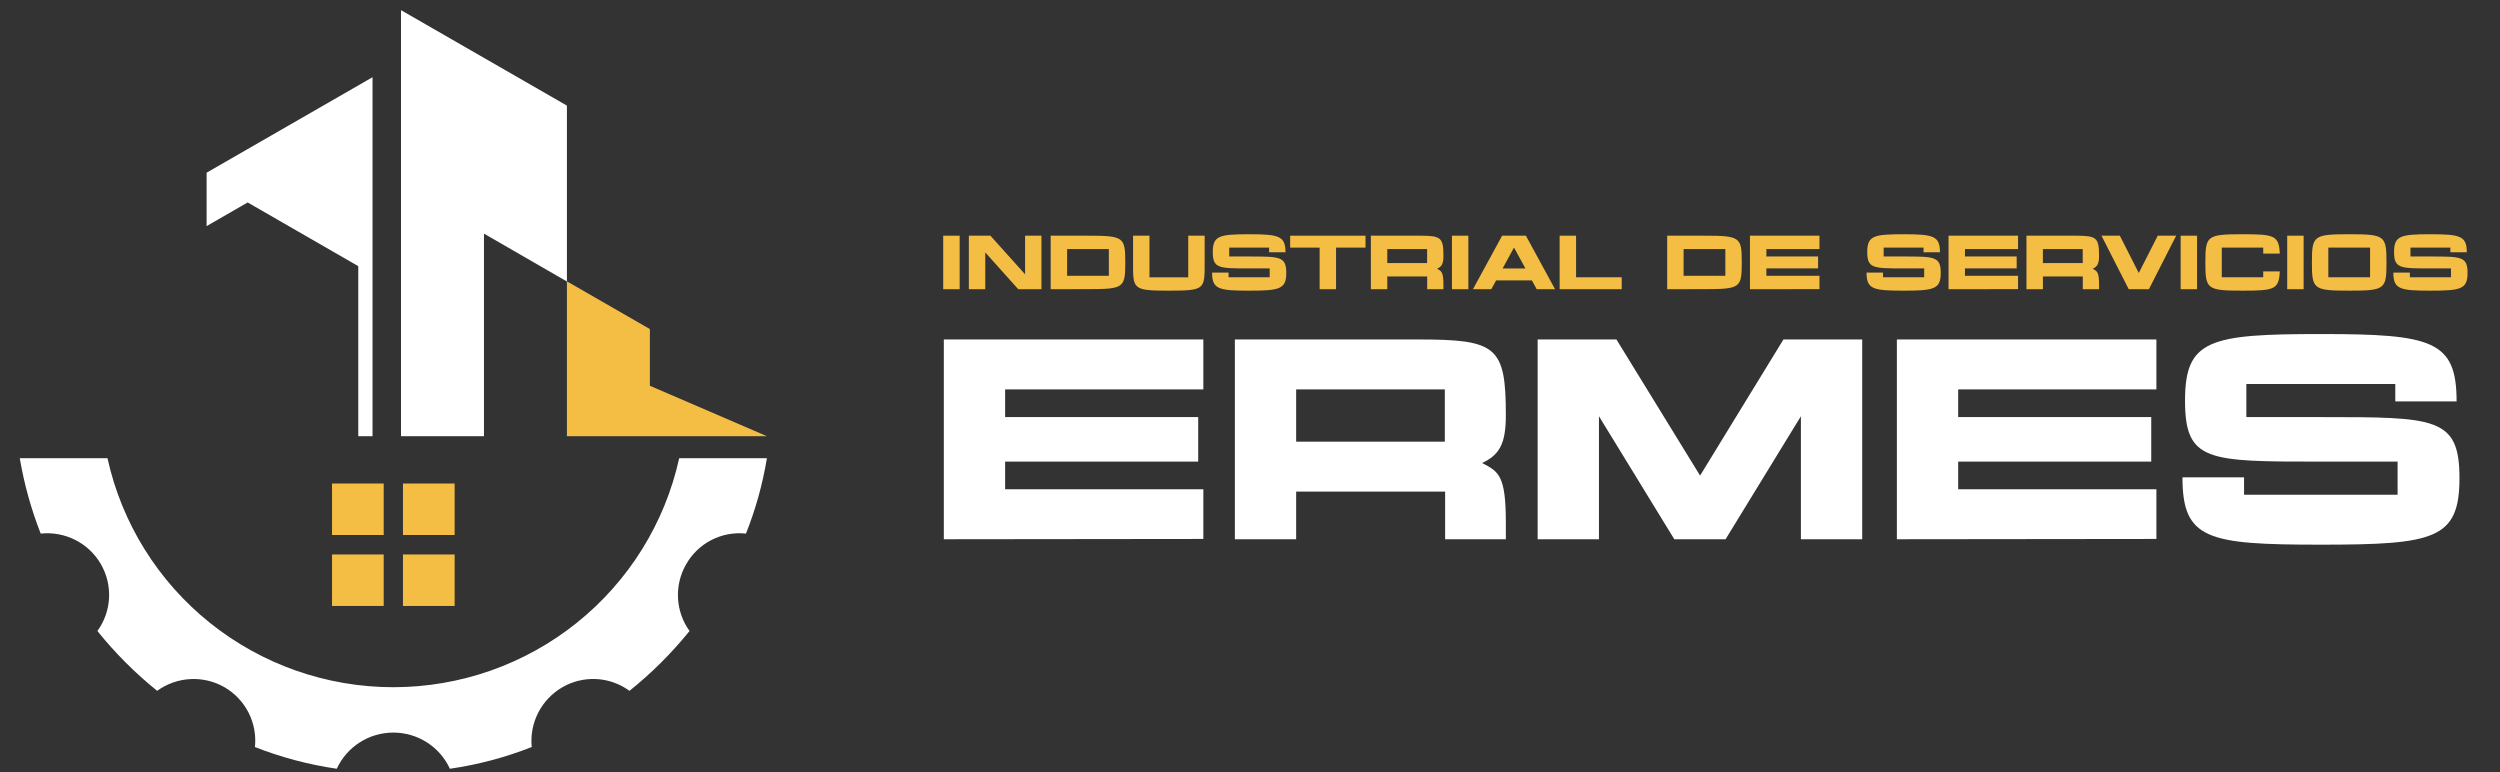 <svg width="136" height="42" viewBox="0 0 136 42" fill="none" xmlns="http://www.w3.org/2000/svg">
<rect x="0" y="0" width="136" height="42" fill="#333333" stroke="none"/>
<g clip-path="url(#clip0_37_746)">
<path d="M54.679 26.617H65.462V29.319L51.344 29.335V18.467H65.462V21.184H54.679V22.69H65.182V25.112H54.679V26.617Z" fill="white"/>
<path d="M81.918 28.434V29.335H78.615V26.742H70.511V29.335H67.177V18.467H77.15C81.42 18.467 81.918 18.839 81.918 22.597C81.918 24.211 81.529 24.755 80.625 25.189C81.529 25.655 81.918 25.857 81.918 28.434ZM78.599 21.184H70.511V24.025H78.599V21.184Z" fill="white"/>
<path d="M101.304 18.467V29.335H97.969V22.643L93.871 29.335H91.082L86.983 22.643V29.335H83.648V18.467H87.934L92.484 25.872L97.019 18.467H101.304Z" fill="white"/>
<path d="M106.525 26.617H117.308V29.319L103.19 29.335V18.467H117.308V21.184H106.525V22.69H117.028V25.112H106.525V26.617Z" fill="white"/>
<path d="M133.795 26.012C133.795 29.335 132.424 29.63 126.253 29.63C120.082 29.63 118.726 29.35 118.726 25.966H122.077V26.913H130.429V25.112H126.253C120.082 25.112 118.866 25.112 118.866 21.789C118.866 18.467 120.207 18.172 126.269 18.172C132.315 18.172 133.639 18.529 133.639 21.836H130.304V20.889H122.201V22.69H126.253C132.502 22.69 133.795 22.69 133.795 26.012Z" fill="white"/>
<path d="M52.205 12.822V15.733H51.311V12.822H52.205Z" fill="#F4BE45"/>
<path d="M56.654 12.822V15.733H55.393L53.598 13.732V15.733H52.705V12.822H53.878L55.765 14.922V12.822H56.654Z" fill="#F4BE45"/>
<path d="M61.215 14.277C61.215 15.654 61.139 15.729 59.19 15.729L57.157 15.733V12.822H59.19C61.135 12.822 61.215 12.901 61.215 14.277ZM60.321 13.55H58.051V15.005H60.321V13.55Z" fill="#F4BE45"/>
<path d="M63.588 15.812C61.606 15.812 61.639 15.733 61.639 14.277V12.822H62.532V15.088H64.64V12.822H65.533V14.277C65.533 15.733 65.567 15.812 63.588 15.812Z" fill="#F4BE45"/>
<path d="M69.973 14.843C69.973 15.733 69.606 15.812 67.953 15.812C66.3 15.812 65.937 15.737 65.937 14.831H66.835V15.084H69.072V14.602H67.953C66.3 14.602 65.975 14.602 65.975 13.712C65.975 12.822 66.334 12.743 67.957 12.743C69.577 12.743 69.931 12.839 69.931 13.725H69.038V13.471H66.868V13.953H67.953C69.627 13.953 69.973 13.953 69.973 14.843Z" fill="#F4BE45"/>
<path d="M74.284 13.47H72.681V15.733H71.788V13.47H70.185V12.822H74.284V13.47Z" fill="#F4BE45"/>
<path d="M78.523 15.491V15.733H77.639V15.038H75.468V15.733H74.575V12.822H77.246C78.39 12.822 78.523 12.922 78.523 13.928C78.523 14.36 78.419 14.506 78.177 14.622C78.419 14.747 78.523 14.801 78.523 15.491ZM77.635 13.55H75.468V14.311H77.635V13.55Z" fill="#F4BE45"/>
<path d="M79.879 12.822V15.733H78.986V12.822H79.879Z" fill="#F4BE45"/>
<path d="M83.335 15.255H81.39L81.126 15.733H80.129L81.715 12.822H83.009L84.595 15.733H83.597L83.335 15.255ZM82.984 14.606L82.362 13.466L81.74 14.606H82.984Z" fill="#F4BE45"/>
<path d="M88.221 15.084V15.733H84.844V12.822H85.738V15.084L88.221 15.084Z" fill="#F4BE45"/>
<path d="M94.752 14.277C94.752 15.654 94.677 15.729 92.728 15.729L90.695 15.733V12.822H92.728C94.673 12.822 94.752 12.901 94.752 14.277ZM93.859 13.55H91.588V15.005H93.859V13.55Z" fill="#F4BE45"/>
<path d="M96.091 15.005H98.979V15.729L95.197 15.733V12.822H98.979V13.55H96.091V13.953H98.904V14.602H96.091V15.005Z" fill="#F4BE45"/>
<path d="M105.576 14.843C105.576 15.733 105.209 15.812 103.556 15.812C101.903 15.812 101.54 15.737 101.54 14.831H102.437V15.084H104.675V14.602H103.556C101.903 14.602 101.578 14.602 101.578 13.712C101.578 12.822 101.937 12.743 103.56 12.743C105.18 12.743 105.534 12.839 105.534 13.725H104.641V13.471H102.471V13.953H103.556C105.23 13.953 105.576 13.953 105.576 14.843Z" fill="#F4BE45"/>
<path d="M106.894 15.005H109.782V15.729L106.001 15.733V12.822H109.782V13.55H106.894V13.953H109.707V14.602H106.894V15.005Z" fill="#F4BE45"/>
<path d="M114.189 15.491V15.733H113.304V15.038H111.134V15.733H110.24V12.822H112.912C114.055 12.822 114.189 12.922 114.189 13.928C114.189 14.36 114.085 14.506 113.842 14.622C114.085 14.747 114.189 14.801 114.189 15.491ZM113.3 13.55H111.134V14.311H113.3V13.55Z" fill="#F4BE45"/>
<path d="M118.383 12.822L116.901 15.733H115.803L114.321 12.822H115.319L116.35 14.851L117.381 12.822L118.383 12.822Z" fill="#F4BE45"/>
<path d="M119.521 12.822V15.733H118.628V12.822H119.521Z" fill="#F4BE45"/>
<path d="M124.02 14.764C123.979 15.754 123.707 15.812 122.004 15.812C120.051 15.812 119.972 15.733 119.972 14.278C119.972 12.822 120.055 12.743 122.004 12.743C123.703 12.743 123.979 12.801 124.02 13.795H123.119V13.471H120.865V15.084H123.119V14.764L124.02 14.764Z" fill="#F4BE45"/>
<path d="M125.317 12.822V15.733H124.424V12.822H125.317Z" fill="#F4BE45"/>
<path d="M129.825 14.278C129.825 15.733 129.75 15.812 127.801 15.812C125.847 15.812 125.768 15.733 125.768 14.278C125.768 12.822 125.851 12.743 127.801 12.743C129.746 12.743 129.825 12.822 129.825 14.278ZM128.932 13.471H126.661V15.084H128.932V13.471Z" fill="#F4BE45"/>
<path d="M134.235 14.843C134.235 15.733 133.868 15.812 132.215 15.812C130.562 15.812 130.199 15.737 130.199 14.831H131.097V15.084H133.334V14.602H132.215C130.562 14.602 130.237 14.602 130.237 13.712C130.237 12.822 130.596 12.743 132.22 12.743C133.839 12.743 134.194 12.839 134.194 13.725H133.3V13.471H131.13V13.953H132.215C133.889 13.953 134.235 13.953 134.235 14.843Z" fill="#F4BE45"/>
<path fill-rule="evenodd" clip-rule="evenodd" d="M12.212 37.384C12.773 37.71 13.228 38.191 13.522 38.768C13.816 39.345 13.936 39.995 13.868 40.639C15.302 41.202 16.796 41.598 18.32 41.82C18.59 41.232 19.023 40.735 19.569 40.386C20.114 40.037 20.749 39.852 21.397 39.852C22.045 39.852 22.68 40.037 23.225 40.386C23.771 40.735 24.204 41.232 24.474 41.82C25.999 41.6 27.493 41.203 28.926 40.639C28.861 39.994 28.985 39.343 29.281 38.766C29.577 38.189 30.034 37.709 30.597 37.384C31.159 37.06 31.802 36.907 32.45 36.941C33.098 36.977 33.721 37.199 34.244 37.581C35.448 36.616 36.543 35.525 37.511 34.326C37.133 33.802 36.915 33.181 36.883 32.536C36.851 31.892 37.005 31.252 37.328 30.693C37.648 30.129 38.126 29.671 38.704 29.375C39.282 29.079 39.934 28.958 40.58 29.028C41.107 27.705 41.489 26.33 41.72 24.925H36.949C36.17 28.457 34.203 31.617 31.375 33.883C28.547 36.149 25.026 37.384 21.397 37.384C17.768 37.384 14.248 36.149 11.419 33.883C8.591 31.617 6.625 28.457 5.846 24.925H1.075C1.313 26.328 1.695 27.703 2.214 29.028C2.861 28.959 3.514 29.079 4.094 29.372C4.674 29.665 5.156 30.119 5.482 30.68C5.808 31.24 5.965 31.883 5.932 32.53C5.9 33.177 5.68 33.801 5.299 34.326C6.261 35.525 7.352 36.616 8.55 37.581C9.076 37.199 9.702 36.977 10.352 36.942C11.002 36.907 11.648 37.061 12.212 37.384Z" fill="white"/>
<path fill-rule="evenodd" clip-rule="evenodd" d="M11.24 9.394L20.265 4.201V23.73H19.49V14.48L13.473 11.013L11.24 12.3V9.394Z" fill="white"/>
<path fill-rule="evenodd" clip-rule="evenodd" d="M30.84 5.745L21.815 0.553V23.729H26.328V12.709L30.84 15.312V5.745Z" fill="white"/>
<path fill-rule="evenodd" clip-rule="evenodd" d="M35.353 17.901L26.328 12.709L30.84 15.313V23.73H35.353V17.901Z" fill="#F4BE45"/>
<path fill-rule="evenodd" clip-rule="evenodd" d="M32.421 20.823L35.353 23.729H41.72L34.518 20.626L32.421 20.823Z" fill="#F4BE45"/>
<path fill-rule="evenodd" clip-rule="evenodd" d="M18.062 26.303H20.873V29.104H18.062V26.303ZM21.921 26.303H24.732V29.104H21.921V26.303ZM24.732 30.163V32.964H21.921V30.163L24.732 30.163ZM20.873 32.964H18.062V30.163H20.873V32.964Z" fill="#F4BE45"/>
</g>
<defs>
<clipPath id="clip0_37_746">
<rect width="136" height="42" fill="white"/>
</clipPath>
</defs>
</svg>
